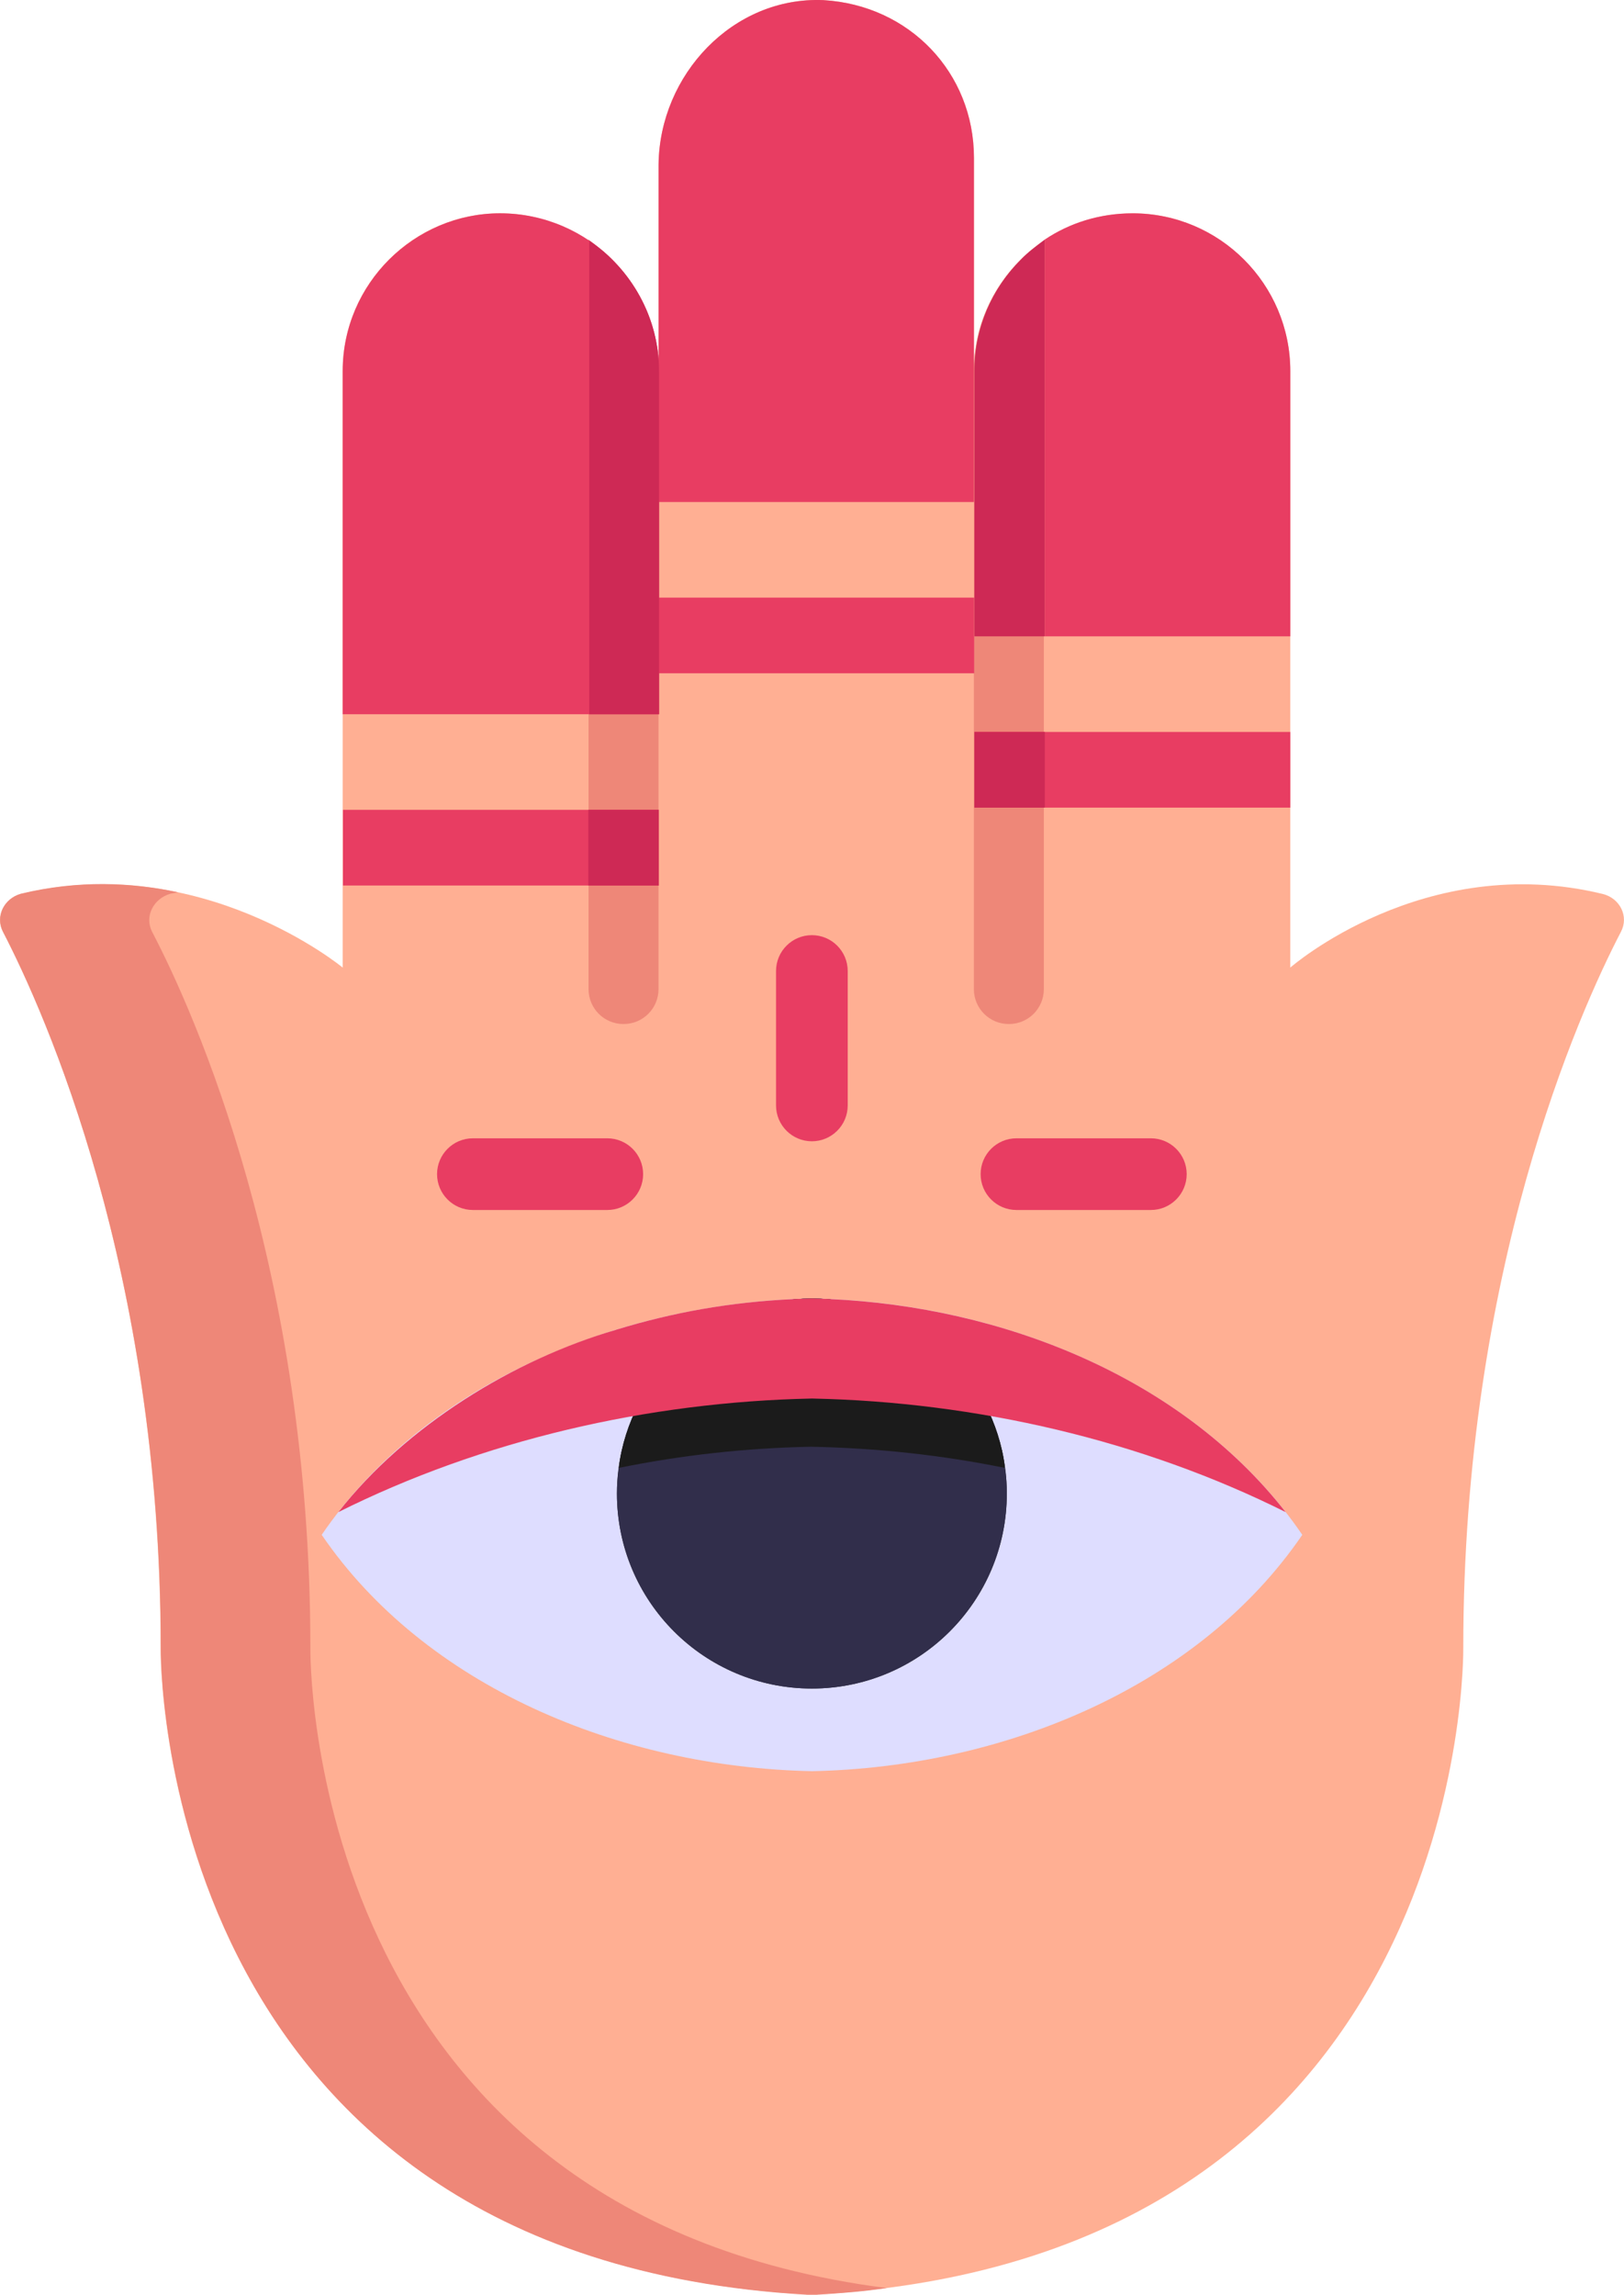 <svg xmlns="http://www.w3.org/2000/svg" width="764.52" height="1080" viewBox="0 0 764.52 1080"><g id="a"/><g id="b"><g id="c"><g id="d"><g><g><path d="M763.1 438.51c-20.02 38.47-74.24 159.95-74.24 336.99.0.0 4.27 286.82-304.6 304.37h-4.05c-308.87-17.55-304.6-304.37-304.6-304.37.0-177.04-54.21-298.52-74.24-336.99-3.82-7.2.68-15.75 8.55-17.77 84.81-20.47 151.4 34.64 151.4 34.64V174.63c0-40.72 33.07-74.24 74.24-74.24s74.46 35.34 74.46 74.24V77.45C310.48 35.16 345.12-1.74 387.64.06c40.47 2.36 70.86 34.16 70.86 74.24v100.33c0-39.85 32.71-74.24 74.91-74.24 39.89.0 74.01 32.85 74.01 74.24V455.38s62.99-55.12 147.12-34.64c8.1 2.03 12.37 10.57 8.55 17.77z" fill="#ffaf93"/><path d="M417.42 1076.85c-10.57 1.57-21.6 2.48-33.07 3.15h-4.27c-308.65-17.55-304.37-304.6-304.37-304.6.0-176.82-54.44-298.52-74.24-336.77-3.82-7.42.45-15.75 8.32-18 27-6.52 52.19-5.4 74.01-.68-1.12.23-2.47.45-3.6.68-7.87 2.25-12.37 10.57-8.55 18 20.02 38.24 74.46 159.95 74.46 336.77.0.0-4.27 266.13 271.3 301.45z" fill="#ee8778"/><g><path d="M310 174.59V465.57c0 9.03-7.34 16.37-16.37 16.37h-.19c-9.03.0-16.37-7.34-16.37-16.37V112.87c23.19 17.66 32.93 38.5 32.93 61.72z" fill="#ee8778"/><path d="M491.4 113.25V465.57c0 9.03-7.34 16.37-16.37 16.37h-.19c-9.03.0-16.37-7.34-16.37-16.37V174.59c0-25.22 12.98-47.8 32.93-61.34z" fill="#ee8778"/></g></g><g><path d="M613.07 722.35c-48.56 71.13-139.88 109.37-230.81 111.24-90.93-1.87-182.26-40.11-230.81-111.24 48.56-71.13 139.88-109.37 230.81-111.25 90.93 1.87 182.25 40.11 230.81 111.25z" fill="#deddff"/><path d="M473.97 702.92c0 50.72-41.06 91.77-91.77 91.77s-91.77-41.06-91.77-91.77c0-6.94.76-13.74 2.26-20.23 9.21-40.91 45.89-71.55 89.51-71.55s80.3 30.64 89.51 71.55c1.5 6.49 2.26 13.28 2.26 20.23z" fill="#2d2c2c"/><path d="M473.97 702.92c0 50.72-41.06 91.77-91.77 91.77s-91.77-41.06-91.77-91.77c0-4.07.3-8.15.91-12.08.3-2.72.75-5.43 1.36-8.15 9.21-40.91 45.89-71.55 89.51-71.55s80.3 30.64 89.51 71.55c.6 2.72 1.05 5.43 1.36 8.15.6 3.92.91 8 .91 12.08z" fill="#312e4b"/><path d="M473.07 690.85c-29.73-6.04-60.38-9.36-91.32-9.96-30.49.6-60.83 3.92-90.42 9.96.3-2.72.75-5.43 1.36-8.15 9.21-40.91 45.89-71.55 89.51-71.55s80.3 30.64 89.51 71.55c.6 2.72 1.05 5.43 1.36 8.15z" fill="#1b1b1b"/><path d="M605.2 711.64c-67.54-33.73-145.33-51.84-222.94-53.44-77.62 1.6-155.4 19.72-222.94 53.44 31.84-40.7 82.62-71.82 130.71-85.79.09-.09.17-.09.22-.09 26.15-7.98 53.3-12.98 83.5-14.36 2.81-.13 5.66-.26 8.52-.3 2.85.04 5.71.17 8.52.3 80.63 3.67 164.32 36.18 214.42 100.23z" fill="#e83d62"/></g></g><path d="M491.8 112.77v186.72h115.63v-124.85c0-40.72-33.07-74.24-74.24-74.24-15.52.0-29.69 4.5-41.39 12.37z" fill="#e83d62"/><path d="M458.5 74.3V236.27H310.03V77.45C310.48 35.16 345.12-1.74 387.64.06c40.47 2.36 70.86 34.16 70.86 74.24z" fill="#e83d62"/><path d="M310.03 174.63v124.85h-33.07V112.77c4.05 3.15 8.1 6.07 11.25 9.45 13.5 13.5 21.82 31.94 21.82 52.41z" fill="#ee8778"/><path d="M458.73 174.63v124.85h33.07V112.77c-4.05 3.15-8.1 6.07-11.25 9.45-13.5 13.5-21.82 31.94-21.82 52.41z" fill="#ce2955"/><path d="M458.76 344.48h148.67v35.62H458.76z" transform="translate(1066.19 724.58) rotate(180)" fill="#e83d62"/><path d="M309.93 281.26H458.6v35.62H309.93z" fill="#e83d62"/><g><path d="M161.33 174.63v161.52h148.92V174.63c0-39.85-32.71-74.24-74.91-74.24-39.89.0-74.01 32.85-74.01 74.24z" fill="#e83d62"/><path d="M277.41 113.22v222.94h32.84V174.63c0-25.2-13.05-47.92-32.84-61.41z" fill="#ce2955"/><path d="M161.46 381.15h148.67v35.62H161.46z" transform="translate(471.59 797.91) rotate(180)" fill="#e83d62"/><path d="M276.96 381.15h33.17v35.62H276.96z" transform="translate(587.09 797.91) rotate(180)" fill="#ce2955"/><path d="M458.68 344.48h33.17v35.62H458.68z" transform="translate(950.53 724.58) rotate(180)" fill="#ce2955"/></g><path d="M382.2 537.13c-9.31.0-16.87-7.56-16.87-16.87v-63.27c0-9.31 7.56-16.87 16.87-16.87s16.87 7.56 16.87 16.87v63.27c0 9.31-7.56 16.87-16.87 16.87z" fill="#e83d62"/><g><path d="M285.89 569.47h-63.27c-9.31.0-16.87-7.56-16.87-16.87s7.56-16.87 16.87-16.87h63.27c9.31.0 16.87 7.56 16.87 16.87s-7.56 16.87-16.87 16.87z" fill="#e83d62"/><path d="M541.78 569.47h-63.27c-9.31.0-16.87-7.56-16.87-16.87s7.56-16.87 16.87-16.87h63.27c9.31.0 16.87 7.56 16.87 16.87s-7.56 16.87-16.87 16.87z" fill="#e83d62"/></g></g></g></g></svg>